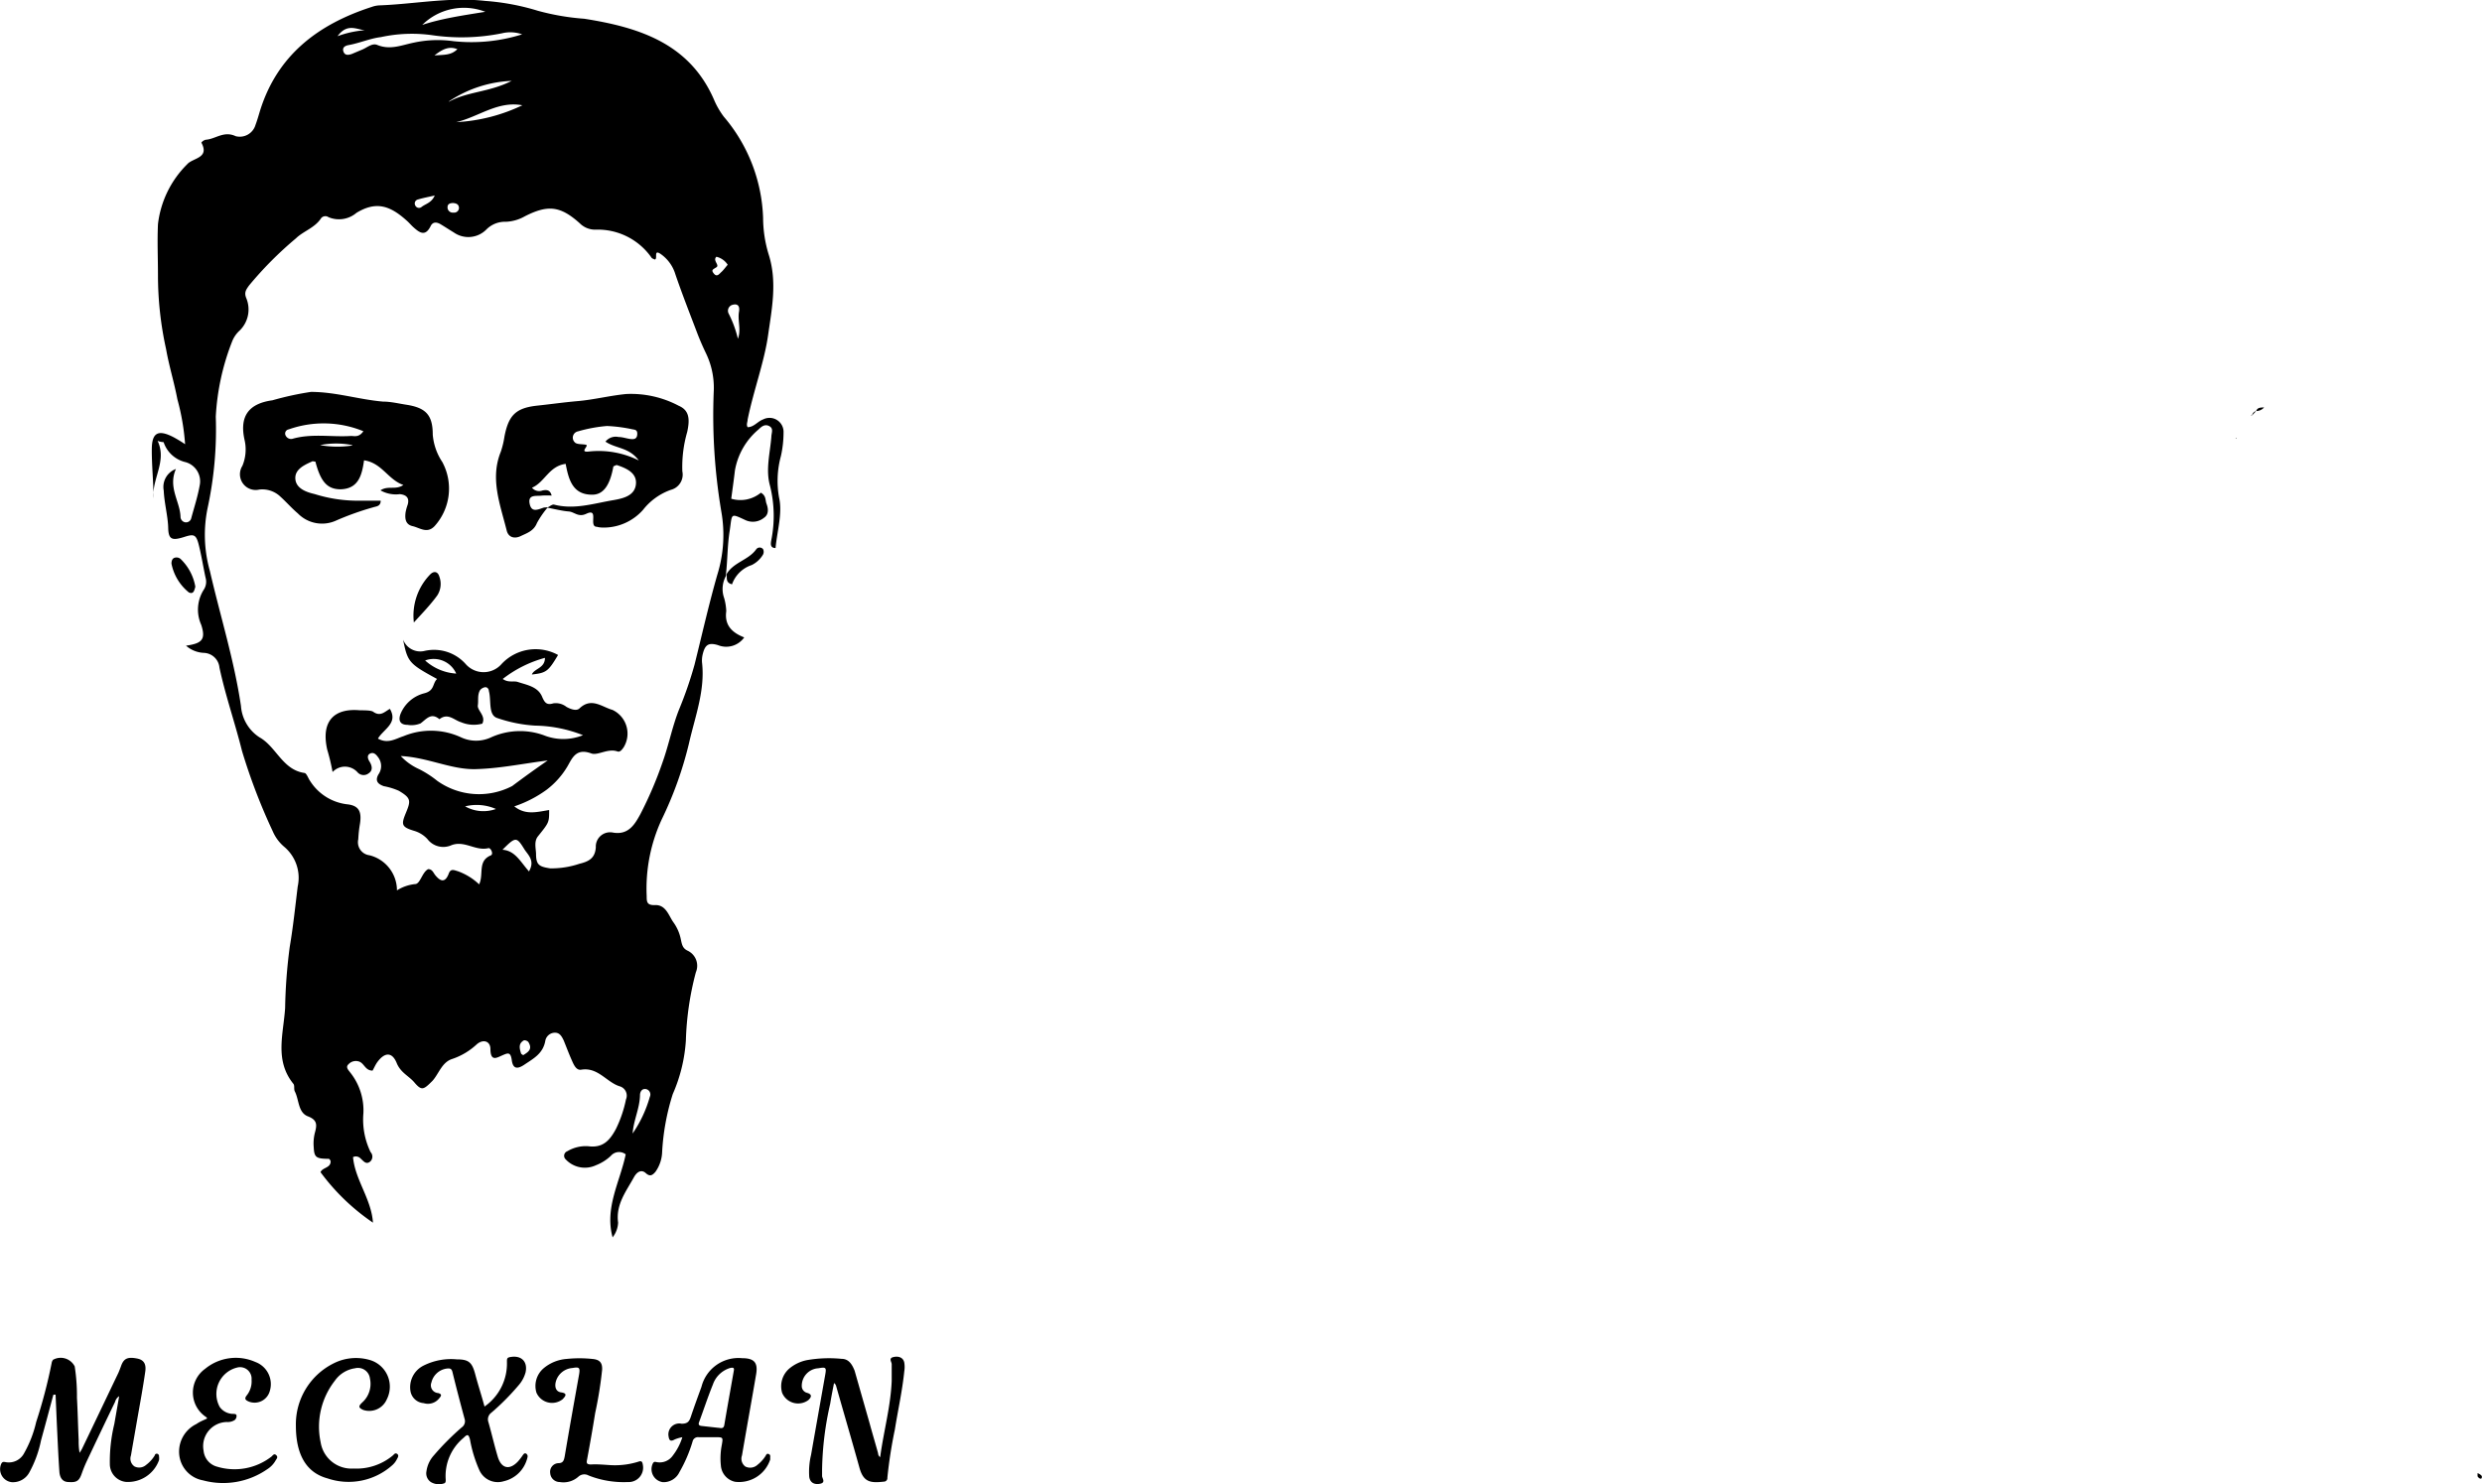 <svg id="Layer_1" data-name="Layer 1" xmlns="http://www.w3.org/2000/svg" viewBox="0 0 189.33 113.22"><path d="M59.53,39.46c.11-.29.37-.26.61-.28l0,0a.8.8,0,0,1-.61.28Z" transform="translate(112.57 -8.1)"/><polygon points="170.61 33.45 170.53 33.41 170.57 33.48 170.61 33.45"/><polygon points="171.76 31.66 171.71 31.72 171.79 31.7 171.76 31.66"/><path d="M59.22,39.79a.43.43,0,0,1,.31-.33l0,0-.31.33Z" transform="translate(112.57 -8.1)"/><path d="M76.75,120.73c0,.11,0,.2-.13.18a.39.39,0,0,1-.2-.18c0-.07,0-.24,0-.24S76.69,120.59,76.75,120.73Z" transform="translate(112.57 -8.1)"/><path d="M-82.69,66H-83C-82.92,65.79-82.81,65.83-82.69,66Z" transform="translate(112.57 -8.1)"/><path d="M-57.17,52a2.06,2.06,0,0,0-.16,1.73,4.23,4.23,0,0,1,.16,1c-.14,1,.36,1.61,1.37,2a1.68,1.68,0,0,1-2,.59c-.75-.23-1,0-1.17.71a2,2,0,0,0-.05.6c.25,2.16-.54,4.16-1,6.21a28.38,28.38,0,0,1-2.07,5.77,12.56,12.56,0,0,0-1.15,5.85c0,.43,0,.73.68.69.79,0,1,.8,1.34,1.29a3.34,3.34,0,0,1,.59,1.35c.08.37.13.65.49.83a1.27,1.27,0,0,1,.65,1.66,22.76,22.76,0,0,0-.76,5.2,12.08,12.08,0,0,1-1,4.09,17.67,17.67,0,0,0-.81,4.4,2.77,2.77,0,0,1-.51,1.53c-.23.27-.42.39-.74.1s-.66-.12-.9.31c-.6,1.09-1.4,2.09-1.21,3.47a1.93,1.93,0,0,1-.42,1.12c-.62-2.26.57-4.25,1-6.33a.82.82,0,0,0-1.13.11,3.5,3.5,0,0,1-1.14.72,2,2,0,0,1-2.31-.45.37.37,0,0,1,.13-.62,2.74,2.74,0,0,1,1.6-.38c1.08.14,1.61-.4,2.1-1.31a9.29,9.29,0,0,0,.77-2.26.74.74,0,0,0-.47-1c-1-.3-1.66-1.48-2.94-1.27-.38.07-.57-.37-.71-.69-.23-.51-.41-1-.63-1.54-.13-.27-.28-.57-.62-.59a.75.75,0,0,0-.78.6c-.17,1-.91,1.37-1.62,1.85-.53.35-.85.3-.94-.35s-.29-.56-.71-.38-.91.52-.92-.47c0-.63-.58-.79-1.07-.34A5.14,5.14,0,0,1-78.1,88.9c-.77.26-1,1.13-1.48,1.66-.68.68-.82.79-1.4.1-.42-.48-1-.71-1.31-1.41-.35-.91-.93-.9-1.51-.1-.14.2-.24.44-.35.63-.55,0-.62-.52-1-.68a.76.76,0,0,0-.83.19c-.26.23,0,.46.13.64a4.63,4.63,0,0,1,1,3.11A5.68,5.68,0,0,0-84.3,96a.51.51,0,0,1,0,.69c-.33.31-.53,0-.76-.2a.49.49,0,0,0-.58-.11c.15,1.72,1.4,3.2,1.52,5a16.39,16.39,0,0,1-4-3.85c.15-.37.77-.31.77-.82,0-.07-.09-.19-.14-.2-1,0-1.11-.13-1.15-.9a3.34,3.34,0,0,1,.08-1.05c.16-.59.24-1-.52-1.29s-.67-1.26-1-1.9c-.09-.16,0-.45-.11-.58C-91.64,89-90.95,87-90.82,85a40.25,40.25,0,0,1,.35-4.65c.26-1.53.42-3.08.61-4.62a3.09,3.09,0,0,0-1-3,3.2,3.2,0,0,1-.9-1.2,45,45,0,0,1-2.35-6.14c-.53-2.13-1.26-4.21-1.72-6.36A1.24,1.24,0,0,0-97,57.91a2.19,2.19,0,0,1-1.38-.55c1.23-.17,1.52-.48,1.16-1.59A2.83,2.83,0,0,1-97,53.05a1.11,1.11,0,0,0,.11-.88c-.18-.83-.31-1.68-.52-2.51s-.4-.82-1.15-.58c-.9.28-1.16.17-1.18-.71s-.3-1.89-.34-2.84a1.46,1.46,0,0,1,.93-1.65c-.62,1.41.31,2.46.35,3.65a.43.43,0,0,0,.37.42.41.41,0,0,0,.45-.32c.22-.82.49-1.64.64-2.48a1.52,1.52,0,0,0-1.07-1.79,2.31,2.31,0,0,1-1.67-1.5c0-.06-.18,0-.47-.13.74,1.56-.45,2.9-.31,4.38,0-1.26-.14-2.51-.13-3.76s.49-1.49,1.63-.91a10.48,10.48,0,0,1,.91.55,17.63,17.63,0,0,0-.59-3.43c-.24-1.28-.64-2.55-.86-3.82a26.15,26.15,0,0,1-.62-5.65c0-1.3-.06-2.59,0-3.89a7.69,7.69,0,0,1,2.23-4.57c.42-.49,1.73-.45,1.08-1.65a.58.58,0,0,1,.34-.22c.75-.05,1.37-.7,2.28-.27a1.25,1.25,0,0,0,1.51-.86c.12-.32.22-.66.32-1,1.31-4.3,4.43-6.67,8.54-8a2,2,0,0,1,.59-.12c2.69-.1,5.37-.65,8.08-.34a18,18,0,0,1,4,.75A18.36,18.36,0,0,0-68,9.53c4.12.65,8,1.85,9.88,6.14A6.21,6.21,0,0,0-57.36,17a12.52,12.52,0,0,1,3,7.74,9.65,9.65,0,0,0,.44,2.82c.64,2.07.23,4.08-.06,6.12s-1.12,4.26-1.56,6.43c0,.19-.12.38,0,.58.48,0,.76-.44,1.18-.59a1.07,1.07,0,0,1,1.56,1,8.32,8.32,0,0,1-.2,1.79,7.21,7.21,0,0,0-.14,3.18c.27,1.19-.15,2.55-.27,3.84-.42,0-.37-.33-.33-.57a9.48,9.48,0,0,0-.09-4.17c-.35-1.22,0-2.49.1-3.74,0-.29.19-.62-.14-.81s-.59,0-.82.23A5.26,5.26,0,0,0-56.51,44c-.08.69-.18,1.39-.28,2.15a2.45,2.45,0,0,0,2.26-.46c.41.23.33.57.43.84s.24.79-.2,1.08a1.35,1.35,0,0,1-1.41.17c-1.18-.55-1-.5-1.2.83-.18,1.12-.16,2.25-.29,3.37ZM-70.68,69.9c0,.95,0,.94-.85,2-.31.38-.17.88-.15,1.32,0,.86.22,1,1.08,1.13A6.73,6.73,0,0,0-68.37,74c.7-.17,1.19-.41,1.25-1.25a1.09,1.09,0,0,1,1.31-1.13c1.2.21,1.68-.67,2.08-1.39a29.39,29.39,0,0,0,1.71-4c.47-1.32.74-2.72,1.25-4a30,30,0,0,0,1.18-3.42c.57-2.29,1.09-4.6,1.74-6.87a10.19,10.19,0,0,0,.31-4.77,44.12,44.12,0,0,1-.58-9.32,6.05,6.05,0,0,0-.59-2.78c-.24-.5-.46-1-.66-1.52-.57-1.5-1.16-3-1.68-4.52a2.91,2.91,0,0,0-1.12-1.55c-.59-.4-.19.4-.46.42-.09-.05-.19-.07-.24-.14a5,5,0,0,0-4.26-2.14,1.64,1.64,0,0,1-1.21-.48c-1.49-1.34-2.44-1.43-4.19-.54a3.2,3.2,0,0,1-1.44.42,2,2,0,0,0-1.5.59,1.93,1.93,0,0,1-2.49.22c-.35-.21-.68-.43-1-.62s-.61-.19-.77.16c-.41.81-.85.47-1.3.07-.19-.17-.35-.37-.54-.53-1.24-1.11-2.3-1.49-3.81-.57a2.06,2.06,0,0,1-2.13.33.42.42,0,0,0-.56.07c-.47.74-1.37,1-1.92,1.54a27.83,27.83,0,0,0-3.59,3.61c-.21.3-.38.52-.21.94a2.25,2.25,0,0,1-.49,2.48,2.21,2.21,0,0,0-.59.86,18.3,18.3,0,0,0-1.24,5.72,28.36,28.36,0,0,1-.63,7,10.12,10.12,0,0,0,.18,4.77c.79,3.43,1.85,6.79,2.37,10.29a3.12,3.12,0,0,0,1.41,2.4c1.29.72,1.75,2.47,3.42,2.72.17,0,.29.39.43.59a3.88,3.88,0,0,0,2.82,1.8c.92.09,1.14.56,1,1.48a9.41,9.41,0,0,0-.13,1.19,1,1,0,0,0,.85,1.22,2.76,2.76,0,0,1,2.1,2.68,3.21,3.21,0,0,1,1.38-.48c.4,0,.53-.9,1-1.14.33,0,.4.3.56.48.38.46.73.57,1-.11.15-.45.42-.29.71-.21a4.66,4.66,0,0,1,1.62,1c.37-.78-.14-1.78.89-2.21.23-.09,0-.6-.19-.55-1,.24-1.85-.65-2.88-.2a1.52,1.52,0,0,1-1.77-.5,2.24,2.24,0,0,0-1-.62c-1-.3-1-.49-.63-1.39s.4-1.11-.55-1.67a5.17,5.17,0,0,0-1.14-.35c-.46-.16-.69-.41-.41-.9a1.1,1.1,0,0,0,0-1.27c-.15-.21-.33-.44-.61-.33s-.22.39-.08.61.34.65-.06.91a.62.62,0,0,1-.83-.06A1.29,1.29,0,0,0-87.2,67a16.09,16.09,0,0,0-.41-1.71c-.51-2.28.64-3.17,2.49-3,.34,0,.82,0,1,.1.57.42.9,0,1.29-.21.65,1.1-.48,1.54-.91,2.27.77.43,1.36,0,1.94-.18a5.46,5.46,0,0,1,4.39.08,2.7,2.7,0,0,0,2.31,0,5.35,5.35,0,0,1,4-.16,4,4,0,0,0,3,0,10.3,10.3,0,0,0-3.64-.73,10.82,10.82,0,0,1-2.93-.59c-.67-.25-.41-1.35-.61-2.06,0-.14-.12-.3-.29-.28a.63.63,0,0,0-.37.21c-.23.36-.12.78-.18,1.17s.64.81.34,1.4a2.5,2.5,0,0,1-1.62-.11c-.54-.16-1-.74-1.65-.23-.64-.54-1,0-1.44.32a1.82,1.82,0,0,1-1,.11c-.5,0-.72-.27-.54-.8A2.66,2.66,0,0,1-80.23,61c.83-.2.63-.74,1-1.1-2.14-1.16-2.25-1.29-2.59-3a1.4,1.4,0,0,0,1.64.86,3.23,3.23,0,0,1,3.13,1,1.82,1.82,0,0,0,2.74,0A3.55,3.55,0,0,1-70,58.07c-.75,1.26-.9,1.37-2,1.49.19-.47,1-.47,1-1.27a9.12,9.12,0,0,0-3.22,1.61c.44.31.82.12,1.15.23.7.23,1.53.36,1.85,1.12.2.48.37.66.86.51a1.31,1.31,0,0,1,1,.27c.33.18.77.34,1,.11.91-.86,1.71-.1,2.51.12A2,2,0,0,1-65,65.12c-.12.17-.27.38-.47.31-.73-.26-1.51.34-2,.15-1.17-.43-1.45.37-1.82,1a6.21,6.21,0,0,1-1.58,1.77,9,9,0,0,1-2.47,1.27C-72.47,70.31-71.62,70.05-70.68,69.9Zm-.11-3.78c-1.85.23-3.63.61-5.49.66s-3.62-.89-5.72-1a4.33,4.33,0,0,0,1.4,1,7.73,7.73,0,0,1,1.38.89,5.49,5.49,0,0,0,5.72.4C-72.58,67.38-71.69,66.74-70.79,66.12Zm-1.95-55.4a2.68,2.68,0,0,0-1.54-.08,15.58,15.58,0,0,1-5.36.14,11.14,11.14,0,0,0-3.87.15c-.83.1-1.63.46-2.47.61-.28.05-.5.19-.39.5s.39.26.63.18l.83-.35c.37-.16.74-.5,1.12-.34,1,.41,1.89,0,2.8-.18a8.64,8.64,0,0,1,3-.11A12.84,12.84,0,0,0-72.74,10.72ZM-75.55,9a4.52,4.52,0,0,0-4.81,1C-78.87,9.51-77.34,9.29-75.55,9Zm2.87,7.14c-1.9-.38-3.38.88-5.09,1.28A13.28,13.28,0,0,0-72.68,16.11Zm.45,58.46c.51-.86-.08-1.28-.36-1.74-.58-.94-.66-.92-1.65.07C-73.28,73-72.89,73.82-72.23,74.57Zm-6.09-58.74c1.4-.78,3.09-.72,4.78-1.59A9.29,9.29,0,0,0-78.32,15.83Zm14,78.73A9.49,9.49,0,0,0-63,91.78a.42.42,0,0,0-.29-.59c-.32-.06-.46.22-.46.46C-63.77,92.66-64.24,93.56-64.31,94.56Zm8-60.56c.33-.71,0-1.43.12-2.14.06-.31,0-.66-.47-.54A.47.47,0,0,0-57,32,8.47,8.47,0,0,1-56.27,34ZM-80.14,58.49a3.89,3.89,0,0,0,2.37,1A1.88,1.88,0,0,0-80.14,58.49Zm22.22-30.8c-.31.28.26.63,0,.8s-.43.2-.19.49.42,0,.57-.13.32-.37.48-.55A1.41,1.41,0,0,0-57.92,27.69ZM-74.74,69.82a3.65,3.65,0,0,0-2.35-.2A2.83,2.83,0,0,0-74.74,69.82Zm-9.68-59.43c-.71.17-1.54-.71-2.4.47A7.66,7.66,0,0,1-84.42,10.39Zm5,12.63c-.54.12-.91.19-1.27.3a.31.31,0,0,0-.2.46.31.31,0,0,0,.49.1C-80.09,23.64-79.65,23.58-79.4,23Zm6.75,65.59c.36-.23.75-.44.41-1-.05-.09-.28-.18-.36-.13-.42.24-.32.62-.2,1C-72.79,88.53-72.73,88.55-72.65,88.61Zm-6.78-76.28c.76-.06,1.29,0,1.77-.48C-78.27,11.63-78.73,11.78-79.43,12.33ZM-78,23.59c-.2,0-.42.05-.43.29a.4.4,0,0,0,.45.44.37.37,0,0,0,.42-.32C-77.55,23.67-77.79,23.61-78,23.59Z" transform="translate(112.57 -8.1)"/><path d="M-97.67,52.86c-.08.32-.15.59-.49.44a3.75,3.75,0,0,1-1.33-2.2c0-.21.06-.42.29-.46a.48.48,0,0,1,.4.1A3.85,3.85,0,0,1-97.67,52.86Z" transform="translate(112.57 -8.1)"/><path d="M-57.2,52c.5-1,1.72-1.14,2.32-2a.33.33,0,0,1,.52,0,.47.47,0,0,1,0,.4,2.06,2.06,0,0,1-.87.81,2.38,2.38,0,0,0-1.5,1.47c-.52-.13-.36-.5-.42-.76Z" transform="translate(112.57 -8.1)"/><path d="M-83.55,45.51c.6-.39,1.15,0,1.75-.41-1.17-.4-1.64-1.69-3-1.88-.16,1.13-.42,2.17-1.79,2.21-1,0-1.52-.56-1.92-2.11-.1,0-.21-.06-.28,0-.61.27-1.31.61-1.25,1.33s.84,1,1.46,1.14a11,11,0,0,0,3.38.51c.54,0,1.09,0,1.67,0,0,.45-.36.43-.59.51a21.66,21.66,0,0,0-2.8,1,2.58,2.58,0,0,1-2.93-.54c-.46-.39-.86-.85-1.31-1.26a2,2,0,0,0-1.63-.56,1.2,1.2,0,0,1-1.29-1.81,3.25,3.25,0,0,0,.16-2c-.39-1.79.32-2.75,2.13-3A23.45,23.45,0,0,1-88.85,38c1.88,0,3.65.58,5.5.74.6,0,1.19.15,1.79.24,1.46.23,2,.77,2,2.27a4.41,4.41,0,0,0,.73,2.1,4.27,4.27,0,0,1-.59,4.89c-.57.6-1.12.13-1.68,0s-.59-.6-.53-1.06a3.83,3.83,0,0,1,.16-.58c.15-.53-.12-.75-.6-.8A2.38,2.38,0,0,1-83.55,45.51ZM-84.85,41a8,8,0,0,0-5.7-.14.32.32,0,0,0-.23.47.46.46,0,0,0,.51.25c1.48-.43,3-.12,4.49-.22C-85.5,41.37-85.18,41.47-84.85,41Zm-.85,1.06a6.22,6.22,0,0,0-2.45,0A7.5,7.5,0,0,0-85.7,42.09Z" transform="translate(112.57 -8.1)"/><path d="M-70.78,46.8A7.06,7.06,0,0,0-71.61,48c-.24.61-.76.77-1.24,1s-.94.1-1.07-.43c-.5-2-1.28-3.95-.45-6a6.54,6.54,0,0,0,.28-1.16c.31-1.61.85-2.18,2.47-2.36,1.05-.11,2.09-.26,3.14-.35,1.24-.11,2.44-.42,3.69-.54a7.79,7.79,0,0,1,4,.9c.79.34.86,1,.64,2a9.57,9.57,0,0,0-.37,3,1.2,1.2,0,0,1-.87,1.41A4.67,4.67,0,0,0-63.52,47a4,4,0,0,1-2.92,1.35c-.2,0-.4,0-.6-.06-.66,0,.19-1.45-.79-1-.63.31-.92-.14-1.37-.17s-1.09-.19-1.63-.29c.18-.08.38-.27.53-.23,1.56.4,3-.09,4.56-.35.8-.14,1.6-.37,1.68-1.22s-.73-1.21-1.46-1.45c-.07,0-.17.07-.26.1-.26,1.45-.77,2.18-1.64,2.16-1.48,0-1.78-1.18-2-2.35-1.28.17-1.59,1.4-2.57,1.82a.71.71,0,0,0,.8.21c.31-.06.59-.06.7.39a6.06,6.06,0,0,0-.75,0c-.4.06-1.07-.12-.93.61s.66.44,1.1.3Zm4.39-5a1,1,0,0,1,1-.36c.3,0,.59.11.89.15s.52,0,.54-.35-.16-.35-.38-.39a11.59,11.59,0,0,0-1.93-.25,11.31,11.31,0,0,0-2.21.41.49.49,0,0,0-.25.83c.15.18.56.13.85.19s-.54.6.21.52a6.86,6.86,0,0,1,3.83.68C-64.6,42.21-65.58,42.34-66.39,41.79Z" transform="translate(112.57 -8.1)"/><path d="M-81,55.59a4.5,4.5,0,0,1,1.26-3.68c.28-.27.57-.2.68.17a1.62,1.62,0,0,1-.15,1.44C-79.73,54.24-80.37,54.9-81,55.59Z" transform="translate(112.57 -8.1)"/><path d="M-108.5,114.51c-.31,1.16-.62,2.32-.94,3.48a8.66,8.66,0,0,1-.9,2.46,1.42,1.42,0,0,1-1.34.73,1,1,0,0,1-.8-1.39c.08-.17.17-.17.33-.14a1.32,1.32,0,0,0,1.43-.7,8.81,8.81,0,0,0,.91-2.36,38.66,38.66,0,0,0,1.18-4.5.52.52,0,0,1,.11-.25,1.2,1.2,0,0,1,1.65.51,14.78,14.78,0,0,1,.17,2.39c.06,1.07.08,2.14.13,3.2,0,.3,0,.59.07,1a3,3,0,0,0,.18-.29c.93-1.93,1.85-3.87,2.78-5.81.07-.16.13-.32.19-.48.21-.62.5-.76,1.26-.61.47.1.69.39.6,1-.17,1.19-.39,2.38-.6,3.57-.16.94-.33,1.88-.49,2.82a.72.72,0,0,0,.27.84.8.8,0,0,0,.89-.12,2.56,2.56,0,0,0,.66-.73c0-.06.08-.14.18-.12a.19.19,0,0,1,.14.21.86.86,0,0,1,0,.28,2.52,2.52,0,0,1-2.53,1.66,1.37,1.37,0,0,1-1.22-1.3,12.14,12.14,0,0,1,.34-3.12l.37-2.12a.73.73,0,0,0-.31.43q-1.09,2.26-2.17,4.55c-.14.3-.26.6-.37.91-.2.58-.39.7-1,.66-.5,0-.68-.37-.71-.79-.07-1-.12-2.1-.17-3.15s-.08-1.82-.12-2.73Z" transform="translate(112.57 -8.1)"/><path d="M-45.43,119.27c.27-2,.8-3.85.88-5.82,0-.42,0-.84,0-1.27,0-.19-.27-.46.15-.55s.74.07.81.43a2.08,2.08,0,0,1,0,.66c-.15,1.49-.49,3-.72,4.45a35,35,0,0,0-.57,3.67.27.27,0,0,1-.27.3c-1,.11-1.55.06-1.86-1.06-.58-2.09-1.19-4.16-1.78-6.24a.37.37,0,0,0-.16-.22c-.1.52-.2,1-.29,1.57a24,24,0,0,0-.62,5c0,.18,0,.35,0,.52s.3.5-.15.59-.77-.09-.83-.53a5.57,5.57,0,0,1,.14-1.68c.35-2,.72-4.07,1.08-6.11.1-.56.05-.59-.53-.49a1.34,1.34,0,0,0-1.26,1.34.53.53,0,0,0,.39.53c.37.1.4.29.11.56a1.32,1.32,0,0,1-2-.56,1.78,1.78,0,0,1,.54-1.84,3,3,0,0,1,1.35-.65,9.72,9.72,0,0,1,2.64-.1c.56,0,.81.43,1,.9l1.14,4c.21.77.44,1.54.65,2.3C-45.58,119.05-45.57,119.18-45.43,119.27Z" transform="translate(112.57 -8.1)"/><path d="M-75.61,115.41A4,4,0,0,0-73.9,112c0-.24,0-.33.28-.37.83-.14,1.32.36,1.14,1.18a2.51,2.51,0,0,1-.55,1,18.3,18.3,0,0,1-2.06,2.07.63.63,0,0,0-.22.73c.25.88.45,1.76.71,2.63s.87,1.07,1.54.36a4.37,4.37,0,0,0,.37-.48c.06-.08.12-.17.23-.13a.24.24,0,0,1,.13.28,1.8,1.8,0,0,1-.06.22,2.4,2.4,0,0,1-1.76,1.62,1.54,1.54,0,0,1-1.86-.86,10.11,10.11,0,0,1-.71-2.33c-.11-.42-.21-.4-.48-.13A3.78,3.78,0,0,0-78.57,121c0,.11,0,.23-.12.27a1.21,1.21,0,0,1-1-.09.8.8,0,0,1-.35-.83,2.26,2.26,0,0,1,.57-1.22A20.39,20.39,0,0,1-77.35,117a.57.57,0,0,0,.22-.65c-.32-1.18-.63-2.36-.92-3.55-.06-.26-.16-.32-.42-.29a1.39,1.39,0,0,0-1.19,1.06.59.59,0,0,0,.51.81c.4.1.15.31.06.43a1.09,1.09,0,0,1-1.16.34,1.1,1.1,0,0,1-1-.87,1.84,1.84,0,0,1,1-2,4.67,4.67,0,0,1,2.52-.47c.92,0,1.17.23,1.41,1.13S-75.85,114.52-75.61,115.41Z" transform="translate(112.57 -8.1)"/><path d="M-60.52,117.75a2.76,2.76,0,0,0-.58.17c-.38.22-.44,0-.48-.3a.83.83,0,0,1,1-.9c.45,0,.58-.16.7-.51.26-.78.54-1.54.82-2.31a2.91,2.91,0,0,1,3.1-2.18c.91,0,1.22.33,1.07,1.22s-.33,1.91-.5,2.87-.39,2.22-.58,3.33a.74.74,0,0,0,.26.85.83.83,0,0,0,.93-.14,2.7,2.7,0,0,0,.6-.66c.05-.08.09-.22.24-.16s.13.17.12.29a.78.78,0,0,1,0,.14,2.5,2.5,0,0,1-2.68,1.69,1.37,1.37,0,0,1-1.08-1.22,5.3,5.3,0,0,1,.07-1.59c.1-.58.1-.59-.47-.59s-.86,0-1.28,0a.42.42,0,0,0-.48.33,10.88,10.88,0,0,1-1,2.33,1.34,1.34,0,0,1-1.26.77,1,1,0,0,1-.76-1.45c.08-.12.15-.11.28-.08a1.22,1.22,0,0,0,1.24-.51A4.39,4.39,0,0,0-60.52,117.75Zm2.72-.72c.17,0,.42.13.48-.21.23-1.37.48-2.74.72-4.11.05-.24,0-.3-.28-.24a2,2,0,0,0-1.31,1.26c-.38.94-.7,1.91-1.05,2.86-.08.2,0,.28.18.3Z" transform="translate(112.57 -8.1)"/><path d="M-66,119.88a6,6,0,0,0,2.15-.27c.27-.1.29.1.32.26a1.1,1.1,0,0,1-1.14,1.3,7.27,7.27,0,0,1-3-.5.67.67,0,0,0-.79.1,1.71,1.71,0,0,1-1.41.4.73.73,0,0,1-.73-.68.66.66,0,0,1,.62-.76c.38,0,.43-.23.49-.54.35-2.08.72-4.14,1.09-6.21.1-.56,0-.6-.51-.51a1.42,1.42,0,0,0-1.25,1c-.13.45,0,.81.4.86.56.08.26.35.11.52a1.3,1.3,0,0,1-2-.5,1.77,1.77,0,0,1,.56-1.87,3.08,3.08,0,0,1,1.72-.7,9.46,9.46,0,0,1,2,0c.54.05.76.28.73.83a30.63,30.63,0,0,1-.53,3.3c-.19,1.19-.4,2.38-.62,3.56-.06.28,0,.35.28.36C-67,119.8-66.49,119.85-66,119.88Z" transform="translate(112.57 -8.1)"/><path d="M-90,116.86a5.19,5.19,0,0,1,2.89-4.75,3.77,3.77,0,0,1,2.72-.26,2.12,2.12,0,0,1,1.33,3,1.46,1.46,0,0,1-1.8.82c-.37-.17-.38-.28-.09-.56a1.91,1.91,0,0,0,.6-1.84.92.92,0,0,0-1.14-.78,2.27,2.27,0,0,0-1.53.94,5.7,5.7,0,0,0-1.09,4.71,2.38,2.38,0,0,0,2.51,2,4.33,4.33,0,0,0,3-1c.09-.08.17-.22.32-.12s.08.25,0,.38a1.48,1.48,0,0,1-.37.49,5,5,0,0,1-4.94,1C-89.22,120.45-90,119.06-90,116.86Z" transform="translate(112.57 -8.1)"/><path d="M-96.77,116.32a.23.23,0,0,0-.08-.11,2.23,2.23,0,0,1-.07-3.68,3.68,3.68,0,0,1,3.83-.52A1.8,1.8,0,0,1-92,114.26a1.2,1.2,0,0,1-1.59.77c-.23-.1-.38-.2-.15-.48a1.72,1.72,0,0,0,.36-1.19.88.88,0,0,0-1.12-.92,2.07,2.07,0,0,0-1.31,3,1.27,1.27,0,0,0,1,.53c.1,0,.25,0,.28.1a.4.4,0,0,1-.15.38,1,1,0,0,1-.59.14,1.84,1.84,0,0,0-1.77,2.19A1.39,1.39,0,0,0-96,120a4.59,4.59,0,0,0,4.11-.75c.12-.08.21-.3.39-.13s0,.3-.06.43a1.9,1.9,0,0,1-.62.64,5.9,5.9,0,0,1-4.91.85,2.21,2.21,0,0,1-1.8-1.89,2.34,2.34,0,0,1,1.31-2.41C-97.32,116.55-97,116.44-96.77,116.32Z" transform="translate(112.57 -8.1)"/></svg>